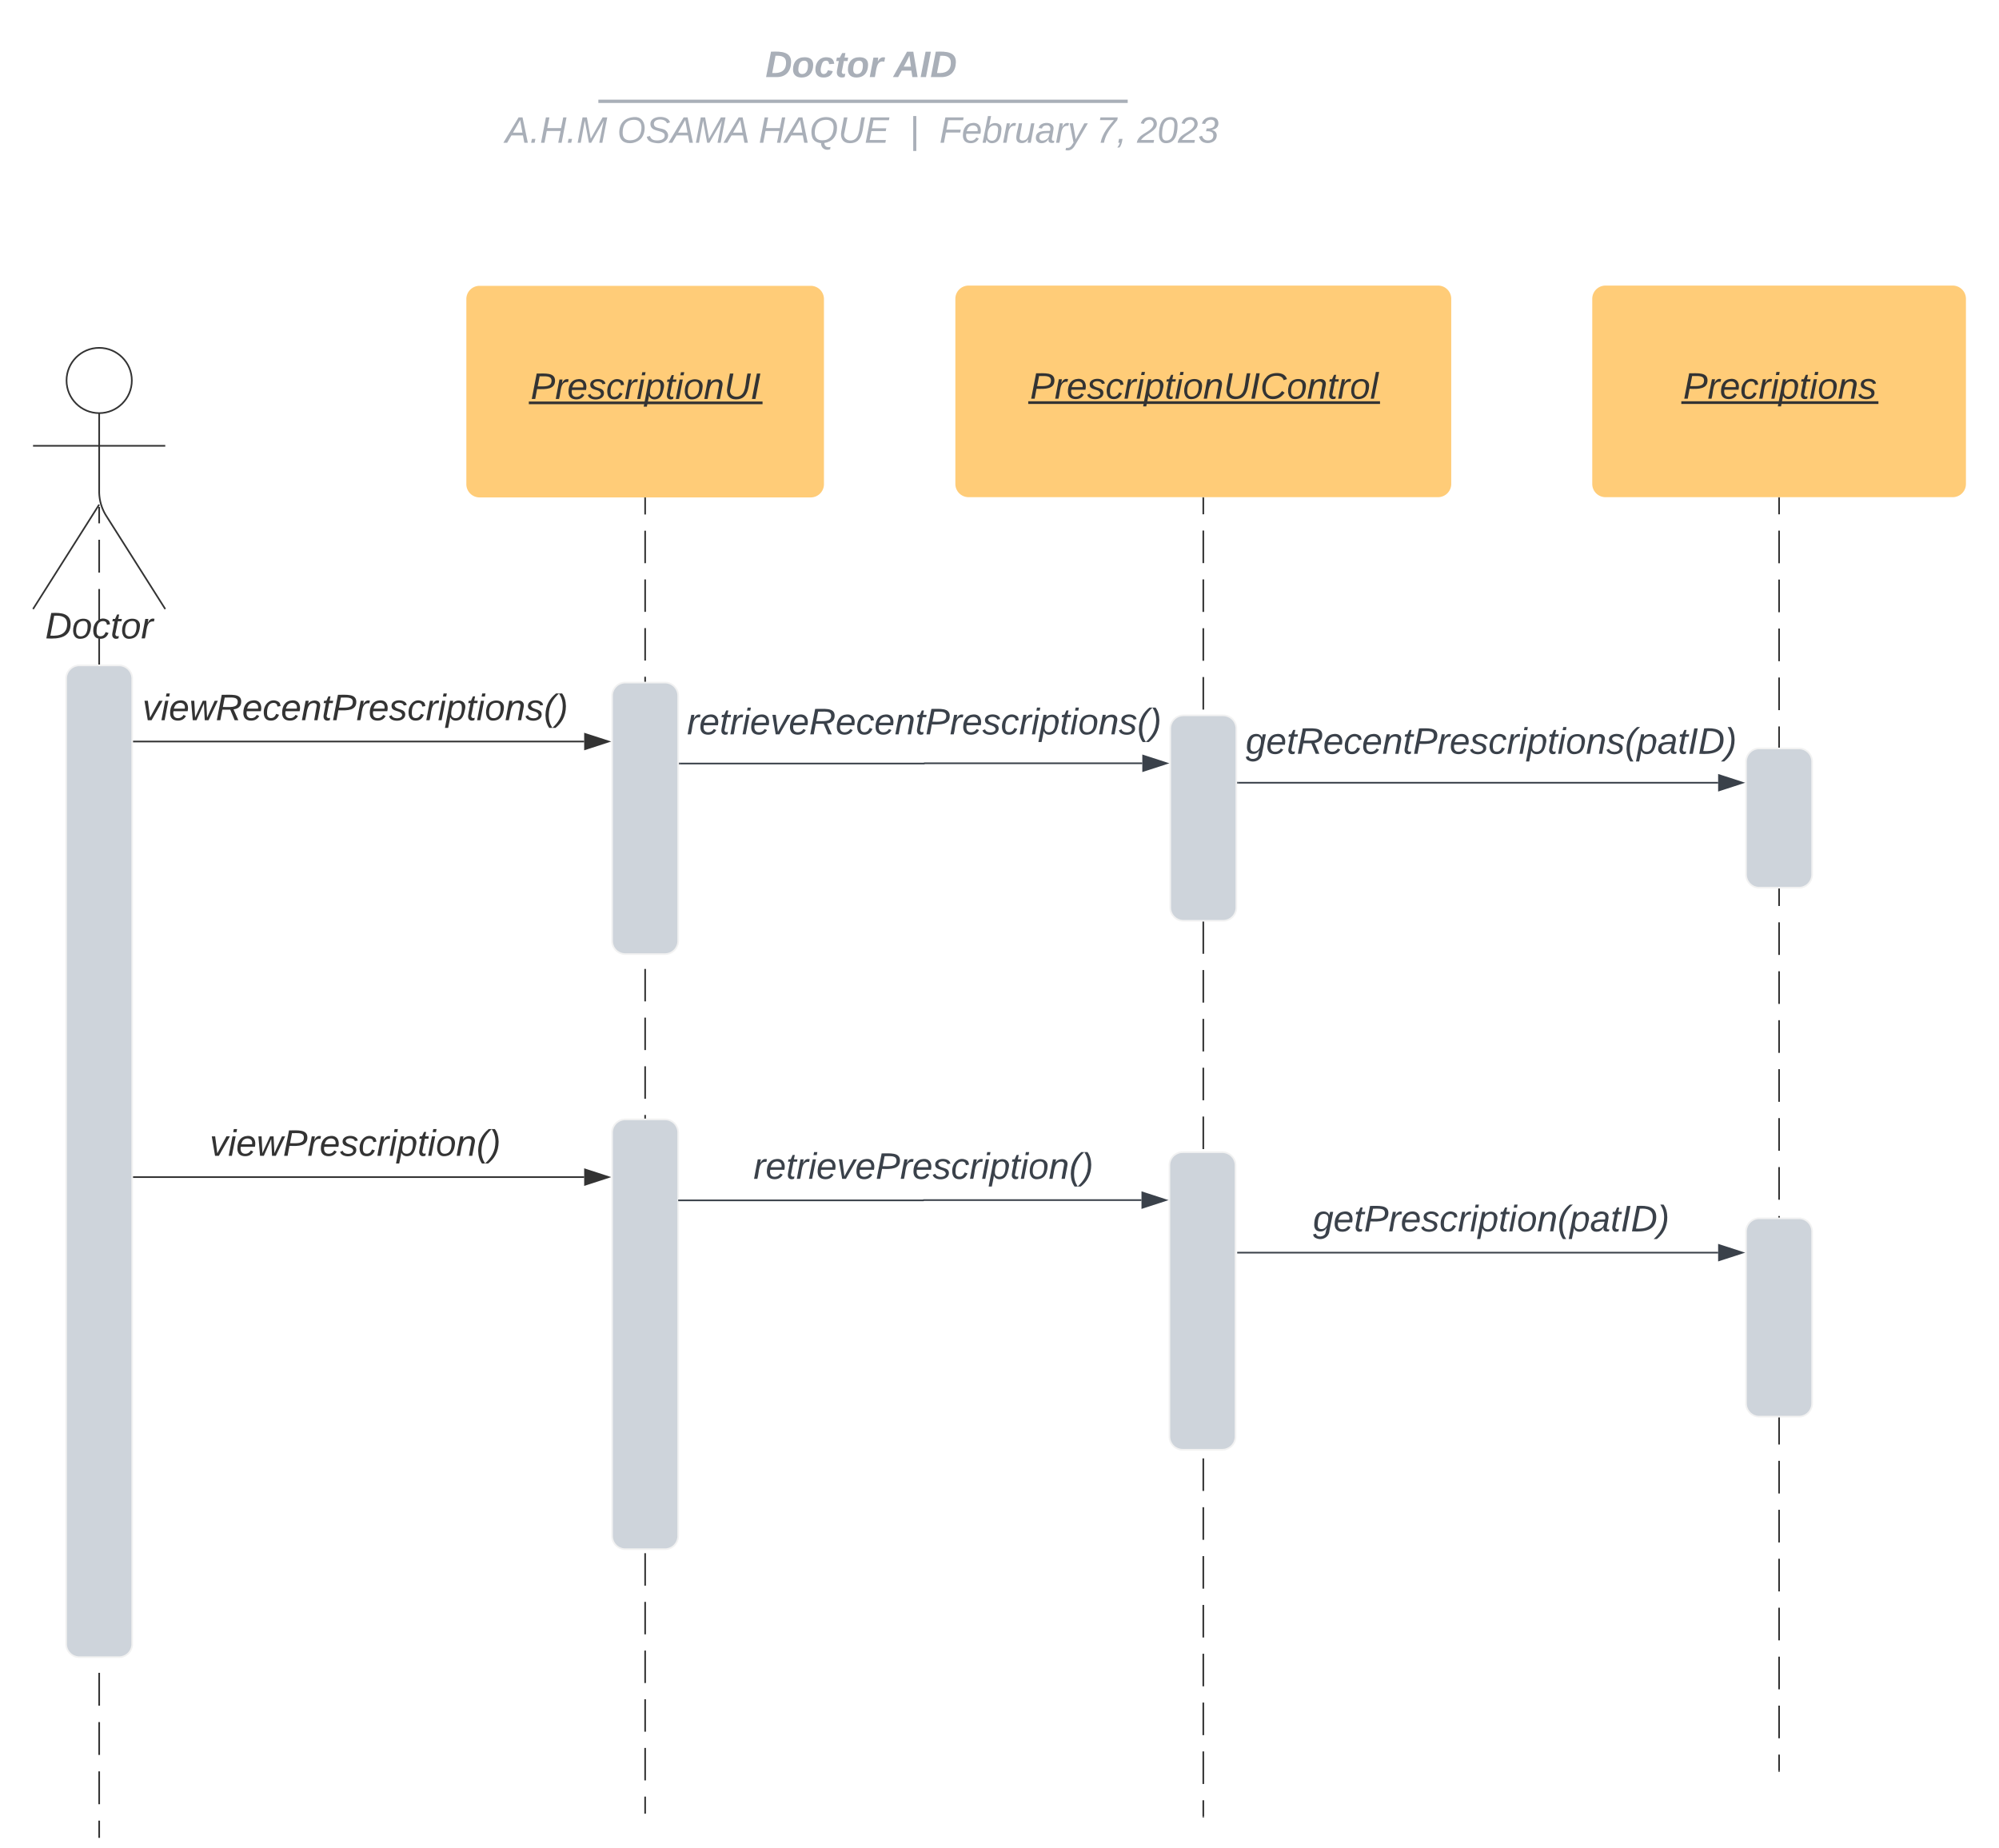 <svg xmlns="http://www.w3.org/2000/svg" xmlns:xlink="http://www.w3.org/1999/xlink" xmlns:lucid="lucid" width="1209.38" height="1117.83"><g transform="translate(-330.745 62.514)" lucid:page-tab-id="VD9tu-8SV4h-"><path d="M0-1258.84h1870.87v2581.68H0z" fill="#fff"/><path d="M721.05 238.9v9.82m0 9.82v19.64m0 9.82v19.63m0 9.82v19.64m0 9.8v19.64m0 9.82V396m0 9.8v19.65m0 9.82v19.63m0 9.82v19.64m0 9.82v19.63m0 9.83v19.64m0 9.82v19.62m0 9.82v19.64m0 9.8v19.65m0 9.82v19.63m0 9.82v19.64m0 9.82V720m0 9.8v19.65m0 9.82v19.63m0 9.82v19.64m0 9.8v19.65m0 9.83v19.63m0 9.82v19.64m0 9.82v19.63m0 9.82v19.63m0 9.82v19.63m0 9.82v19.64m0 9.8v9.83" stroke="#333" fill="none"/><path d="M721.55 238.92h-1v-.5h1z" stroke="#333" stroke-width=".05" fill="#333"/><path d="M721.05 1034.16v.5" stroke="#333" fill="none"/><path d="M701.05 358.4a8 8 0 0 1 8-8h24a8 8 0 0 1 8 8v148.27a8 8 0 0 1-8 8h-24a8 8 0 0 1-8-8z" stroke="#f2f2f2" fill="#ced4db"/><path d="M1058.73 238.75v9.85m0 9.84v19.7m0 9.85v19.68m0 9.85v19.7m0 9.84v19.7m0 9.85v19.7m0 9.84v19.7m0 9.84v19.7m0 9.85v19.7m0 9.84v19.7m0 9.83v19.7m0 9.85v19.7m0 9.84v19.7m0 9.84v19.7m0 9.85v19.7m0 9.85v19.7m0 9.84v19.7m0 9.84v19.7m0 9.84v19.7m0 9.84v19.7m0 9.84v19.7m0 9.85V869m0 9.85v19.7m0 9.84v19.7m0 9.84v19.7m0 9.84v19.7m0 9.84v19.7m0 9.85v9.84" stroke="#333" fill="none"/><path d="M1059.23 238.76h-1v-.5h1z" stroke="#333" stroke-width=".05" fill="#333"/><path d="M1058.73 1036.4v.5" stroke="#333" fill="none"/><path d="M1038.73 378.25a8 8 0 0 1 8-8h24a8 8 0 0 1 8 8V486.5a8 8 0 0 1-8 8h-24a8 8 0 0 1-8-8z" stroke="#f2f2f2" fill="#ced4db"/><path d="M1407.08 238.75v9.87m0 9.87v19.74m0 9.87v19.76m0 9.87v19.75m0 9.87v19.74m0 9.86v19.75m0 9.88v19.75m0 9.87v19.75m0 9.87v19.74m0 9.88v19.74m0 9.88v19.74m0 9.87v19.75m0 9.87v19.74m0 9.87v19.75m0 9.88v19.74m0 9.87v19.75m0 9.86v19.75m0 9.88v19.75m0 9.87v19.74m0 9.88v19.74m0 9.87v19.75m0 9.87v19.75m0 9.87v19.75m0 9.87v19.73m0 9.88v19.75m0 9.87v19.75m0 9.87v9.87" stroke="#333" fill="none"/><path d="M1407.58 238.76h-1v-.5h1z" stroke="#333" stroke-width=".05" fill="#333"/><path d="M1407.08 1008.8v.5" stroke="#333" fill="none"/><path d="M1387.08 398.25a8 8 0 0 1 8-8h24a8 8 0 0 1 8 8v68.26a8 8 0 0 1-8 8h-24a8 8 0 0 1-8-8z" stroke="#f2f2f2" fill="#ced4db"/><path d="M612.88 118.4a8 8 0 0 1 8-8h200.35a8 8 0 0 1 8 8v112a8 8 0 0 1-8 8H620.88a8 8 0 0 1-8-8z" stroke="#000" stroke-opacity="0" fill="#ffcc78"/><use xlink:href="#a" transform="matrix(1,0,0,1,620.877,118.407) translate(30.901 60.444)"/><path d="M908.73 118.25a8 8 0 0 1 8-8h284a8 8 0 0 1 8 8v112a8 8 0 0 1-8 8h-284a8 8 0 0 1-8-8z" stroke="#000" stroke-opacity="0" fill="#ffcc78"/><use xlink:href="#b" transform="matrix(1,0,0,1,916.728,118.248) translate(37.191 60.444)"/><path d="M1294.05 118.25a8 8 0 0 1 8-8h210.07a8 8 0 0 1 8 8v112a8 8 0 0 1-8 8h-210.07a8 8 0 0 1-8-8z" stroke="#000" stroke-opacity="0" fill="#ffcc78"/><use xlink:href="#c" transform="matrix(1,0,0,1,1302.046,118.248) translate(46.981 60.444)"/><path d="M410.5 167.66c0 10.9-8.85 19.75-19.75 19.75S371 178.58 371 167.67c0-10.9 8.84-19.75 19.75-19.75 10.9 0 19.75 8.86 19.75 19.76z" stroke="#333" fill="#fff"/><path d="M390.75 187.4v47.31A27.6 27.6 0 0 0 395 249.5l35.73 56.44m-40-63.2l-40 63.2m0-98.76h80" stroke="#333" fill="none"/><path d="M350.75 155.9a8 8 0 0 1 8-8h64a8 8 0 0 1 8 8v164.02a8 8 0 0 1-8 8h-64a8 8 0 0 1-8-8z" fill="none"/><use xlink:href="#d" transform="matrix(1,0,0,1,270.745,305.915) translate(87.346 17.778)"/><path d="M390.75 244.15v9.93m0 9.94v19.87m0 9.92v19.87m0 9.92v19.87m0 9.92v19.87m0 9.93v19.87m0 9.93v19.87m0 9.93v19.87m0 9.93v19.87m0 9.94v19.86m0 9.94v19.87m0 9.94v19.87m0 9.94v19.87m0 9.95v19.86m0 9.95v19.87m0 9.93v19.87m0 9.93v19.87m0 9.94v19.86m0 9.94v19.87m0 9.93v19.87m0 9.93v19.87m0 9.94v19.86m0 9.94v19.87m0 9.93v19.87m0 9.93v19.87m0 9.93v19.87m0 9.94v19.87m0 9.93v9.93M390.75 1048.8v.5M391.25 386.07h292.92M391.26 386.07h-.5" stroke="#333" fill="none"/><path d="M698.93 386.07l-14.26 4.64v-9.26z" stroke="#333" fill="#333"/><use xlink:href="#e" transform="matrix(1,0,0,1,416.914,355.406) translate(0.005 17.778)"/><path d="M421.87-34.5a8 8 0 0 1 8-8h836.75a8 8 0 0 1 8 8v26.67a8 8 0 0 1-8 8H429.87a8 8 0 0 1-8-8z" stroke="#000" stroke-opacity="0" stroke-width="2" fill="#fff" fill-opacity="0"/><use xlink:href="#f" transform="matrix(1,0,0,1,425.874,-38.514) translate(367.97 22.645)"/><use xlink:href="#g" transform="matrix(1,0,0,1,425.874,-38.514) translate(445.501 22.645)"/><path d="M693.75-1.23H1012M693.77-1.23h-1.02M1012-1.23h1" stroke="#a9afb8" stroke-width="2" fill="none"/><path d="M421.87 7.4a8 8 0 0 1 8-8h837.7a8 8 0 0 1 8 8v2.85a8 8 0 0 1-8 8h-837.7a8 8 0 0 1-8-8z" stroke="#000" stroke-opacity="0" stroke-width="2" fill="#fff" fill-opacity="0"/><use xlink:href="#h" transform="matrix(1,0,0,1,425.874,3.404) translate(210.508 20.458)"/><use xlink:href="#i" transform="matrix(1,0,0,1,425.874,3.404) translate(278.285 20.458)"/><use xlink:href="#j" transform="matrix(1,0,0,1,425.874,3.404) translate(363.841 20.458)"/><use xlink:href="#k" transform="matrix(1,0,0,1,425.874,3.404) translate(455.075 20.458)"/><use xlink:href="#l" transform="matrix(1,0,0,1,425.874,3.404) translate(473.162 20.458)"/><use xlink:href="#m" transform="matrix(1,0,0,1,425.874,3.404) translate(568.038 20.458)"/><use xlink:href="#n" transform="matrix(1,0,0,1,425.874,3.404) translate(592.73 20.458)"/><path d="M742.05 399.4H889.8a.08.08 0 0 0 .1-.08.08.08 0 0 1 .07-.08h131.87" stroke="#3a414a" fill="none"/><path d="M742.07 399.9h-.52v-1h.52z" stroke="#3a414a" stroke-width=".05" fill="#3a414a"/><path d="M1036.6 399.24l-14.26 4.63v-9.26z" stroke="#3a414a" fill="#3a414a"/><use xlink:href="#o" transform="matrix(1,0,0,1,746.369,363.938) translate(0.005 17.778)"/><path d="M1079.73 411h290.47" stroke="#3a414a" fill="none"/><path d="M1079.74 411.5h-.5v-1h.5z" stroke="#3a414a" stroke-width=".05" fill="#3a414a"/><path d="M1384.96 411l-14.26 4.65v-9.27z" stroke="#3a414a" fill="#3a414a"/><use xlink:href="#p" transform="matrix(1,0,0,1,1084.387,375.713) translate(0.005 17.778)"/><path d="M391.25 649.58h292.92M391.26 649.58h-.5" stroke="#333" fill="none"/><path d="M698.93 649.58l-14.26 4.64v-9.27z" stroke="#333" fill="#333"/><use xlink:href="#q" transform="matrix(1,0,0,1,457.624,618.916) translate(0.005 17.778)"/><path d="M701.05 622.67a8 8 0 0 1 8-8h24a8 8 0 0 1 8 8v244a8 8 0 0 1-8 8h-24a8 8 0 0 1-8-8zM1038.23 642.5a8 8 0 0 1 8-8h24a8 8 0 0 1 8 8v164a8 8 0 0 1-8 8h-24a8 8 0 0 1-8-8z" stroke="#f2f2f2" fill="#ced4db"/><path d="M741.55 663.66H889.3a.08.08 0 0 0 .1-.08.08.08 0 0 1 .07-.08h131.87M741.57 663.66h-.52" stroke="#3a414a" fill="none"/><path d="M1036.1 663.5l-14.26 4.64v-9.27z" stroke="#3a414a" fill="#3a414a"/><use xlink:href="#r" transform="matrix(1,0,0,1,786.579,632.839) translate(0.005 17.778)"/><path d="M1387.08 682.5a8 8 0 0 1 8-8h24a8 8 0 0 1 8 8v104a8 8 0 0 1-8 8h-24a8 8 0 0 1-8-8z" stroke="#f2f2f2" fill="#ced4db"/><path d="M1079.73 695.28h290.47M1079.74 695.28h-.5" stroke="#3a414a" fill="none"/><path d="M1384.96 695.28l-14.26 4.63v-9.26z" stroke="#3a414a" fill="#3a414a"/><g><use xlink:href="#s" transform="matrix(1,0,0,1,1125.097,664.613) translate(0.005 17.778)"/></g><path d="M370.75 348a8 8 0 0 1 8-8h24a8 8 0 0 1 8 8v584a8 8 0 0 1-8 8h-24a8 8 0 0 1-8-8z" stroke="#f2f2f2" fill="#ced4db"/><defs><path fill="#333" d="M238-179c0 84-86 86-175 82L45 0H11l48-248c82 0 179-12 179 69zm-34 1c0-53-64-42-116-43l-19 98c63 0 135 9 135-55" id="t"/><path fill="#333" d="M66-151c12-25 30-51 66-40l-6 26C45-176 58-65 38 0H6l36-190h30" id="u"/><path fill="#333" d="M111-194c62-3 86 47 72 106H45c-7 38 6 69 45 68 27-1 43-14 53-32l24 11C152-15 129 4 87 4 38 3 12-23 12-71c0-70 32-119 99-123zm44 81c14-66-71-72-95-28-4 8-8 17-11 28h106" id="v"/><path fill="#333" d="M55-144c13 50 104 24 104 88C159 21 15 23 1-39l26-10c6 40 102 42 102-4-13-50-104-23-104-87 0-71 143-71 148-8l-29 4c-5-35-85-37-89 0" id="w"/><path fill="#333" d="M44-68c0 29 11 47 38 47 30 0 42-19 51-41l28 9C148-21 126 4 82 4 31 4 10-29 12-85c3-77 74-140 146-93 12 8 15 23 18 40l-31 5c-1-22-13-36-36-36-52 0-65 49-65 101" id="x"/><path fill="#333" d="M50-231l6-30h32l-6 30H50zM6 0l37-190h31L37 0H6" id="y"/><path fill="#333" d="M67-162c32-53 139-36 121 50C175-51 163 2 97 4 68 4 52-11 42-31 38 6 28 39 22 75H-9l50-265h29c-1 10 0 20-3 28zm89 36c0-26-10-43-35-43-54 0-67 50-69 103-1 29 14 45 42 46 53 0 62-58 62-106" id="z"/><path fill="#333" d="M51-54c-9 22 5 41 31 30L79-1C43 14 10-4 19-52l22-115H19l5-23h22l19-43h21l-9 43h35l-4 23H73" id="A"/><path fill="#333" d="M30-147c31-64 166-65 159 27C183-49 158 1 86 4 9 8 1-88 30-147zM88-20c53 0 68-48 68-100 0-31-11-51-44-50-52 1-68 46-68 97 0 32 13 53 44 53" id="B"/><path fill="#333" d="M67-158c22-48 132-52 116 29L158 0h-32l25-140c3-38-53-32-70-12C52-117 51-52 38 0H6l36-190h30" id="C"/><path fill="#333" d="M62-99C39-31 123 0 170-40s38-139 58-208h34C234-144 253 4 115 4 49 4 18-43 31-112l26-136h34" id="D"/><path fill="#333" d="M14 0l48-248h34L48 0H14" id="E"/><g id="a"><use transform="matrix(0.062,0,0,0.062,0,0)" xlink:href="#t"/><use transform="matrix(0.062,0,0,0.062,14.815,0)" xlink:href="#u"/><use transform="matrix(0.062,0,0,0.062,22.16,0)" xlink:href="#v"/><use transform="matrix(0.062,0,0,0.062,34.506,0)" xlink:href="#w"/><use transform="matrix(0.062,0,0,0.062,45.617,0)" xlink:href="#x"/><use transform="matrix(0.062,0,0,0.062,56.728,0)" xlink:href="#u"/><use transform="matrix(0.062,0,0,0.062,64.074,0)" xlink:href="#y"/><use transform="matrix(0.062,0,0,0.062,68.951,0)" xlink:href="#z"/><use transform="matrix(0.062,0,0,0.062,81.296,0)" xlink:href="#A"/><use transform="matrix(0.062,0,0,0.062,87.469,0)" xlink:href="#y"/><use transform="matrix(0.062,0,0,0.062,92.346,0)" xlink:href="#B"/><use transform="matrix(0.062,0,0,0.062,104.691,0)" xlink:href="#C"/><use transform="matrix(0.062,0,0,0.062,117.037,0)" xlink:href="#D"/><use transform="matrix(0.062,0,0,0.062,133.025,0)" xlink:href="#E"/><path fill="#333" d="M-1.1 1.54h141.4v1.63H-1.1z"/></g><path fill="#333" d="M125-24c46 0 70-25 89-51l25 16C214-24 183 4 123 4 8 4-5-146 60-208c32-50 158-61 191-5 5 7 9 14 11 22l-32 10c-9-28-33-43-69-43-74 0-108 51-108 125 0 46 24 75 72 75" id="F"/><path fill="#333" d="M6 0l50-261h32L37 0H6" id="G"/><g id="b"><use transform="matrix(0.062,0,0,0.062,0,0)" xlink:href="#t"/><use transform="matrix(0.062,0,0,0.062,14.815,0)" xlink:href="#u"/><use transform="matrix(0.062,0,0,0.062,22.16,0)" xlink:href="#v"/><use transform="matrix(0.062,0,0,0.062,34.506,0)" xlink:href="#w"/><use transform="matrix(0.062,0,0,0.062,45.617,0)" xlink:href="#x"/><use transform="matrix(0.062,0,0,0.062,56.728,0)" xlink:href="#u"/><use transform="matrix(0.062,0,0,0.062,64.074,0)" xlink:href="#y"/><use transform="matrix(0.062,0,0,0.062,68.951,0)" xlink:href="#z"/><use transform="matrix(0.062,0,0,0.062,81.296,0)" xlink:href="#A"/><use transform="matrix(0.062,0,0,0.062,87.469,0)" xlink:href="#y"/><use transform="matrix(0.062,0,0,0.062,92.346,0)" xlink:href="#B"/><use transform="matrix(0.062,0,0,0.062,104.691,0)" xlink:href="#C"/><use transform="matrix(0.062,0,0,0.062,117.037,0)" xlink:href="#D"/><use transform="matrix(0.062,0,0,0.062,133.025,0)" xlink:href="#E"/><use transform="matrix(0.062,0,0,0.062,139.198,0)" xlink:href="#F"/><use transform="matrix(0.062,0,0,0.062,155.185,0)" xlink:href="#B"/><use transform="matrix(0.062,0,0,0.062,167.531,0)" xlink:href="#C"/><use transform="matrix(0.062,0,0,0.062,179.877,0)" xlink:href="#A"/><use transform="matrix(0.062,0,0,0.062,186.049,0)" xlink:href="#u"/><use transform="matrix(0.062,0,0,0.062,193.395,0)" xlink:href="#B"/><use transform="matrix(0.062,0,0,0.062,205.741,0)" xlink:href="#G"/><path fill="#333" d="M-1.1 1.54h212.83v1.63H-1.1z"/></g><g id="c"><use transform="matrix(0.062,0,0,0.062,0,0)" xlink:href="#t"/><use transform="matrix(0.062,0,0,0.062,14.815,0)" xlink:href="#u"/><use transform="matrix(0.062,0,0,0.062,22.16,0)" xlink:href="#v"/><use transform="matrix(0.062,0,0,0.062,34.506,0)" xlink:href="#x"/><use transform="matrix(0.062,0,0,0.062,45.617,0)" xlink:href="#u"/><use transform="matrix(0.062,0,0,0.062,52.963,0)" xlink:href="#y"/><use transform="matrix(0.062,0,0,0.062,57.84,0)" xlink:href="#z"/><use transform="matrix(0.062,0,0,0.062,70.185,0)" xlink:href="#A"/><use transform="matrix(0.062,0,0,0.062,76.358,0)" xlink:href="#y"/><use transform="matrix(0.062,0,0,0.062,81.235,0)" xlink:href="#B"/><use transform="matrix(0.062,0,0,0.062,93.58,0)" xlink:href="#C"/><use transform="matrix(0.062,0,0,0.062,105.926,0)" xlink:href="#w"/><path fill="#333" d="M-1.1 1.54h119.25v1.63H-1.1z"/></g><path fill="#333" d="M248-139C247-14 144 9 11 0l48-248c105-6 190 8 189 109zm-34 0c1-70-52-87-126-82L50-27c98 7 163-21 164-112" id="H"/><g id="d"><use transform="matrix(0.062,0,0,0.062,0,0)" xlink:href="#H"/><use transform="matrix(0.062,0,0,0.062,15.988,0)" xlink:href="#B"/><use transform="matrix(0.062,0,0,0.062,28.333,0)" xlink:href="#x"/><use transform="matrix(0.062,0,0,0.062,39.444,0)" xlink:href="#A"/><use transform="matrix(0.062,0,0,0.062,45.617,0)" xlink:href="#B"/><use transform="matrix(0.062,0,0,0.062,57.963,0)" xlink:href="#u"/></g><path fill="#333" d="M89 0H52L20-190h33L74-25l89-165h34" id="I"/><path fill="#333" d="M188 0h-37l-8-164L71 0H34L18-190h31l8 164 75-164h34l8 164 74-164h31" id="J"/><path fill="#333" d="M249-183c0 48-29 72-75 77L221 0h-36l-43-103H65L45 0H11l48-248c83 2 190-17 190 65zm-34 3c0-55-74-39-127-41l-18 92c63-1 145 13 145-51" id="K"/><path fill="#333" d="M17-49c1-102 45-165 103-212h30C92-210 49-145 49-46 49 4 63 43 85 75H54C30 43 18 2 17-49" id="L"/><path fill="#333" d="M98-137C97-35 54 29-4 75h-31C23 23 67-41 67-140c0-50-15-89-37-121h31c24 32 36 73 37 124" id="M"/><g id="e"><use transform="matrix(0.062,0,0,0.062,0,0)" xlink:href="#I"/><use transform="matrix(0.062,0,0,0.062,11.111,0)" xlink:href="#y"/><use transform="matrix(0.062,0,0,0.062,15.988,0)" xlink:href="#v"/><use transform="matrix(0.062,0,0,0.062,28.333,0)" xlink:href="#J"/><use transform="matrix(0.062,0,0,0.062,44.321,0)" xlink:href="#K"/><use transform="matrix(0.062,0,0,0.062,60.309,0)" xlink:href="#v"/><use transform="matrix(0.062,0,0,0.062,72.654,0)" xlink:href="#x"/><use transform="matrix(0.062,0,0,0.062,83.765,0)" xlink:href="#v"/><use transform="matrix(0.062,0,0,0.062,96.111,0)" xlink:href="#C"/><use transform="matrix(0.062,0,0,0.062,108.457,0)" xlink:href="#A"/><use transform="matrix(0.062,0,0,0.062,114.63,0)" xlink:href="#t"/><use transform="matrix(0.062,0,0,0.062,129.444,0)" xlink:href="#u"/><use transform="matrix(0.062,0,0,0.062,136.79,0)" xlink:href="#v"/><use transform="matrix(0.062,0,0,0.062,149.136,0)" xlink:href="#w"/><use transform="matrix(0.062,0,0,0.062,160.247,0)" xlink:href="#x"/><use transform="matrix(0.062,0,0,0.062,171.358,0)" xlink:href="#u"/><use transform="matrix(0.062,0,0,0.062,178.704,0)" xlink:href="#y"/><use transform="matrix(0.062,0,0,0.062,183.58,0)" xlink:href="#z"/><use transform="matrix(0.062,0,0,0.062,195.926,0)" xlink:href="#A"/><use transform="matrix(0.062,0,0,0.062,202.099,0)" xlink:href="#y"/><use transform="matrix(0.062,0,0,0.062,206.975,0)" xlink:href="#B"/><use transform="matrix(0.062,0,0,0.062,219.321,0)" xlink:href="#C"/><use transform="matrix(0.062,0,0,0.062,231.667,0)" xlink:href="#w"/><use transform="matrix(0.062,0,0,0.062,242.778,0)" xlink:href="#L"/><use transform="matrix(0.062,0,0,0.062,250.123,0)" xlink:href="#M"/></g><path fill="#a9afb8" d="M250-142C247-53 197 0 108 0H6l48-248c105-5 200 3 196 106zm-49 2c1-57-42-72-103-68L66-40c84 6 135-22 135-100" id="N"/><path fill="#a9afb8" d="M124-194c51 0 84 22 84 74C207-44 167 4 94 4 43 4 11-23 11-74c0-74 41-120 113-120zM99-30c46 0 58-42 58-86 0-27-11-44-37-44-44 0-55 40-57 84-1 27 10 45 36 46" id="O"/><path fill="#a9afb8" d="M67-101c-8 29-7 73 27 71 23-2 32-16 39-37l48 9C170-19 141 4 91 4 36 4 7-28 12-86c6-75 61-124 140-103 26 7 40 29 43 59l-50 4c-1-20-9-34-29-34-35 0-41 29-49 59" id="P"/><path fill="#a9afb8" d="M72-63c-8 23 5 39 32 30L98-1C54 14 12-6 23-64l18-93H15l7-33h28l24-45h31l-8 45h35l-6 33H90" id="Q"/><path fill="#a9afb8" d="M84-151c13-25 34-51 72-40l-8 41C67-170 71-64 56 0H6l36-190h47" id="R"/><g id="f"><use transform="matrix(0.062,0,0,0.062,0,0)" xlink:href="#N"/><use transform="matrix(0.062,0,0,0.062,15.988,0)" xlink:href="#O"/><use transform="matrix(0.062,0,0,0.062,29.506,0)" xlink:href="#P"/><use transform="matrix(0.062,0,0,0.062,41.852,0)" xlink:href="#Q"/><use transform="matrix(0.062,0,0,0.062,49.198,0)" xlink:href="#O"/><use transform="matrix(0.062,0,0,0.062,62.716,0)" xlink:href="#R"/></g><path fill="#a9afb8" d="M183 0l-10-63H79L44 0H-7l138-248h61L234 0h-51zm-14-102l-15-108c-16 38-36 73-55 108h70" id="S"/><path fill="#a9afb8" d="M6 0l48-248h52L58 0H6" id="T"/><g id="g"><use transform="matrix(0.062,0,0,0.062,0,0)" xlink:href="#S"/><use transform="matrix(0.062,0,0,0.062,15.988,0)" xlink:href="#T"/><use transform="matrix(0.062,0,0,0.062,22.16,0)" xlink:href="#N"/></g><path fill="#a9afb8" d="M187 0l-14-72H61L19 0h-37l149-248h38L221 0h-34zm-19-99l-22-123L76-99h92" id="U"/><path fill="#a9afb8" d="M14 0l8-38h34L48 0H14" id="V"/><path fill="#a9afb8" d="M179 0l23-115H67L45 0H11l48-248h34L72-143h135l21-105h32L212 0h-33" id="W"/><path fill="#a9afb8" d="M222 0l43-216c-8 16-17 34-26 49L143 0h-22L81-216 41 0H11l48-248h42l38 208 116-208h45L252 0h-30" id="X"/><g id="h"><use transform="matrix(0.062,0,0,0.062,0,0)" xlink:href="#U"/><use transform="matrix(0.062,0,0,0.062,14.815,0)" xlink:href="#V"/><use transform="matrix(0.062,0,0,0.062,20.988,0)" xlink:href="#W"/><use transform="matrix(0.062,0,0,0.062,36.975,0)" xlink:href="#V"/><use transform="matrix(0.062,0,0,0.062,43.148,0)" xlink:href="#X"/></g><path fill="#a9afb8" d="M20-101c0-91 52-143 145-150 126-9 127 168 53 223-23 17-55 32-93 32C57 4 20-33 20-101zm216-33c5-57-18-91-73-90-77 1-110 51-110 125 0 49 23 75 73 75 72-1 104-45 110-110" id="Y"/><path fill="#a9afb8" d="M194-120c59 52 2 134-86 124-53-6-90-18-98-63l31-7c8 30 29 43 70 43 46 0 84-17 71-62-32-43-135-20-137-98-3-89 178-90 191-16l-30 9c-8-48-127-53-127 5 0 53 81 35 115 65" id="Z"/><g id="i"><use transform="matrix(0.062,0,0,0.062,0,0)" xlink:href="#Y"/><use transform="matrix(0.062,0,0,0.062,17.284,0)" xlink:href="#Z"/><use transform="matrix(0.062,0,0,0.062,32.099,0)" xlink:href="#U"/><use transform="matrix(0.062,0,0,0.062,46.914,0)" xlink:href="#X"/><use transform="matrix(0.062,0,0,0.062,65.37,0)" xlink:href="#U"/></g><path fill="#a9afb8" d="M24-61C-1-165 59-251 163-251c67 1 105 36 105 101 0 88-46 140-124 152 2 33 24 47 60 39l-3 23c-50 15-89-11-89-61-46-3-79-26-88-64zm210-73c6-55-18-91-72-90-77 1-111 51-111 125 0 49 24 75 73 75 72 0 103-45 110-110" id="aa"/><path fill="#a9afb8" d="M62-99C39-31 123 0 170-40s38-139 58-208h34C234-144 253 4 115 4 49 4 18-43 31-112l26-136h34" id="ab"/><path fill="#a9afb8" d="M11 0l48-248h184l-5 28H87l-15 79h140l-5 27H67L50-27h158l-5 27H11" id="ac"/><g id="j"><use transform="matrix(0.062,0,0,0.062,0,0)" xlink:href="#W"/><use transform="matrix(0.062,0,0,0.062,15.988,0)" xlink:href="#U"/><use transform="matrix(0.062,0,0,0.062,30.802,0)" xlink:href="#aa"/><use transform="matrix(0.062,0,0,0.062,48.086,0)" xlink:href="#ab"/><use transform="matrix(0.062,0,0,0.062,64.074,0)" xlink:href="#ac"/></g><path fill="#a9afb8" d="M37 80v-341h30V80H37" id="ad"/><use transform="matrix(0.062,0,0,0.062,0,0)" xlink:href="#ad" id="k"/><path fill="#a9afb8" d="M87-220l-18 92h140l-5 28H64L45 0H11l48-248h178l-5 28H87" id="ae"/><path fill="#a9afb8" d="M111-194c62-3 86 47 72 106H45c-7 38 6 69 45 68 27-1 43-14 53-32l24 11C152-15 129 4 87 4 38 3 12-23 12-71c0-70 32-119 99-123zm44 81c14-66-71-72-95-28-4 8-8 17-11 28h106" id="af"/><path fill="#a9afb8" d="M68-162c25-46 127-43 121 31C183-60 169 1 98 4 69 5 53-11 43-31L36 0H5l52-261h31zm88 36c2-27-9-43-34-43-55 0-70 51-70 103 0 29 15 45 43 46 52 0 58-58 61-106" id="ag"/><path fill="#a9afb8" d="M66-151c12-25 30-51 66-40l-6 26C45-176 58-65 38 0H6l36-190h30" id="ah"/><path fill="#a9afb8" d="M67 3c-93-2-31-127-26-193h32L48-50c-3 39 53 32 70 12 30-34 30-101 43-152h32L157 0h-30c1-10 6-24 4-33-14 20-29 37-64 36" id="ai"/><path fill="#a9afb8" d="M165-48c-4 18 1 34 23 27l-3 20c-29 8-62 0-52-35h-2C116-14 99 4 63 4 30 4 8-16 8-49c0-68 71-67 138-67 10-26 0-56-31-54-26 1-42 9-47 31l-32-5c8-67 160-71 144 15-5 28-9 54-15 81zM42-50c3 52 80 24 89-6 7-12 7-24 11-38-47 1-103-4-100 44" id="aj"/><path fill="#a9afb8" d="M198-190L69 30C53 58 25 83-20 72c4-11-1-27 19-22 33-1 43-29 59-52L20-190h32L79-34l84-156h35" id="ak"/><g id="l"><use transform="matrix(0.062,0,0,0.062,0,0)" xlink:href="#ae"/><use transform="matrix(0.062,0,0,0.062,13.519,0)" xlink:href="#af"/><use transform="matrix(0.062,0,0,0.062,25.864,0)" xlink:href="#ag"/><use transform="matrix(0.062,0,0,0.062,38.21,0)" xlink:href="#ah"/><use transform="matrix(0.062,0,0,0.062,45.556,0)" xlink:href="#ai"/><use transform="matrix(0.062,0,0,0.062,57.901,0)" xlink:href="#aj"/><use transform="matrix(0.062,0,0,0.062,70.247,0)" xlink:href="#ah"/><use transform="matrix(0.062,0,0,0.062,77.593,0)" xlink:href="#ak"/></g><path fill="#a9afb8" d="M206-222l-58 71C115-108 89-62 76 0H43c20-96 77-159 130-221H37l5-27h169" id="al"/><path fill="#a9afb8" d="M58-38C53-5 46 26 28 46H7C19 32 27 18 32 0H17l7-38h34" id="am"/><g id="m"><use transform="matrix(0.062,0,0,0.062,0,0)" xlink:href="#al"/><use transform="matrix(0.062,0,0,0.062,12.346,0)" xlink:href="#am"/></g><path fill="#a9afb8" d="M123-251c66 0 92 69 53 113C138-94 73-75 39-27h128l-5 27H-2c17-92 123-93 159-163 14-28-1-64-36-62-29 2-46 17-54 41l-30-6c13-36 37-61 86-61" id="an"/><path fill="#a9afb8" d="M16-82c0-90 25-169 113-169 48 0 68 33 68 82C197-79 170 4 84 4 37 4 16-31 16-82zm30 5c0 32 11 55 40 55 69 0 76-79 80-149 2-32-10-55-39-55-69 0-81 81-81 149" id="ao"/><path fill="#a9afb8" d="M148-71c0-36-31-44-71-41l5-28c46 3 81-6 81-50 0-23-15-35-39-35-30 0-49 17-56 41l-32-3c12-39 42-63 90-64 43 0 69 19 71 60 1 43-30 58-65 66 27 5 49 22 49 53 0 85-133 99-164 35-4-7-7-15-9-22l29-9c8 25 25 45 58 45 34 1 53-17 53-48" id="ap"/><g id="n"><use transform="matrix(0.062,0,0,0.062,0,0)" xlink:href="#an"/><use transform="matrix(0.062,0,0,0.062,12.346,0)" xlink:href="#ao"/><use transform="matrix(0.062,0,0,0.062,24.691,0)" xlink:href="#an"/><use transform="matrix(0.062,0,0,0.062,37.037,0)" xlink:href="#ap"/></g><path fill="#3a414a" d="M66-151c12-25 30-51 66-40l-6 26C45-176 58-65 38 0H6l36-190h30" id="aq"/><path fill="#3a414a" d="M111-194c62-3 86 47 72 106H45c-7 38 6 69 45 68 27-1 43-14 53-32l24 11C152-15 129 4 87 4 38 3 12-23 12-71c0-70 32-119 99-123zm44 81c14-66-71-72-95-28-4 8-8 17-11 28h106" id="ar"/><path fill="#3a414a" d="M51-54c-9 22 5 41 31 30L79-1C43 14 10-4 19-52l22-115H19l5-23h22l19-43h21l-9 43h35l-4 23H73" id="as"/><path fill="#3a414a" d="M50-231l6-30h32l-6 30H50zM6 0l37-190h31L37 0H6" id="at"/><path fill="#3a414a" d="M89 0H52L20-190h33L74-25l89-165h34" id="au"/><path fill="#3a414a" d="M249-183c0 48-29 72-75 77L221 0h-36l-43-103H65L45 0H11l48-248c83 2 190-17 190 65zm-34 3c0-55-74-39-127-41l-18 92c63-1 145 13 145-51" id="av"/><path fill="#3a414a" d="M44-68c0 29 11 47 38 47 30 0 42-19 51-41l28 9C148-21 126 4 82 4 31 4 10-29 12-85c3-77 74-140 146-93 12 8 15 23 18 40l-31 5c-1-22-13-36-36-36-52 0-65 49-65 101" id="aw"/><path fill="#3a414a" d="M67-158c22-48 132-52 116 29L158 0h-32l25-140c3-38-53-32-70-12C52-117 51-52 38 0H6l36-190h30" id="ax"/><path fill="#3a414a" d="M238-179c0 84-86 86-175 82L45 0H11l48-248c82 0 179-12 179 69zm-34 1c0-53-64-42-116-43l-19 98c63 0 135 9 135-55" id="ay"/><path fill="#3a414a" d="M55-144c13 50 104 24 104 88C159 21 15 23 1-39l26-10c6 40 102 42 102-4-13-50-104-23-104-87 0-71 143-71 148-8l-29 4c-5-35-85-37-89 0" id="az"/><path fill="#3a414a" d="M67-162c32-53 139-36 121 50C175-51 163 2 97 4 68 4 52-11 42-31 38 6 28 39 22 75H-9l50-265h29c-1 10 0 20-3 28zm89 36c0-26-10-43-35-43-54 0-67 50-69 103-1 29 14 45 42 46 53 0 62-58 62-106" id="aA"/><path fill="#3a414a" d="M30-147c31-64 166-65 159 27C183-49 158 1 86 4 9 8 1-88 30-147zM88-20c53 0 68-48 68-100 0-31-11-51-44-50-52 1-68 46-68 97 0 32 13 53 44 53" id="aB"/><path fill="#3a414a" d="M17-49c1-102 45-165 103-212h30C92-210 49-145 49-46 49 4 63 43 85 75H54C30 43 18 2 17-49" id="aC"/><path fill="#3a414a" d="M98-137C97-35 54 29-4 75h-31C23 23 67-41 67-140c0-50-15-89-37-121h31c24 32 36 73 37 124" id="aD"/><g id="o"><use transform="matrix(0.062,0,0,0.062,0,0)" xlink:href="#aq"/><use transform="matrix(0.062,0,0,0.062,7.346,0)" xlink:href="#ar"/><use transform="matrix(0.062,0,0,0.062,19.691,0)" xlink:href="#as"/><use transform="matrix(0.062,0,0,0.062,25.864,0)" xlink:href="#aq"/><use transform="matrix(0.062,0,0,0.062,33.21,0)" xlink:href="#at"/><use transform="matrix(0.062,0,0,0.062,38.086,0)" xlink:href="#ar"/><use transform="matrix(0.062,0,0,0.062,50.432,0)" xlink:href="#au"/><use transform="matrix(0.062,0,0,0.062,61.543,0)" xlink:href="#ar"/><use transform="matrix(0.062,0,0,0.062,73.889,0)" xlink:href="#av"/><use transform="matrix(0.062,0,0,0.062,89.877,0)" xlink:href="#ar"/><use transform="matrix(0.062,0,0,0.062,102.222,0)" xlink:href="#aw"/><use transform="matrix(0.062,0,0,0.062,113.333,0)" xlink:href="#ar"/><use transform="matrix(0.062,0,0,0.062,125.679,0)" xlink:href="#ax"/><use transform="matrix(0.062,0,0,0.062,138.025,0)" xlink:href="#as"/><use transform="matrix(0.062,0,0,0.062,144.198,0)" xlink:href="#ay"/><use transform="matrix(0.062,0,0,0.062,159.012,0)" xlink:href="#aq"/><use transform="matrix(0.062,0,0,0.062,166.358,0)" xlink:href="#ar"/><use transform="matrix(0.062,0,0,0.062,178.704,0)" xlink:href="#az"/><use transform="matrix(0.062,0,0,0.062,189.815,0)" xlink:href="#aw"/><use transform="matrix(0.062,0,0,0.062,200.926,0)" xlink:href="#aq"/><use transform="matrix(0.062,0,0,0.062,208.272,0)" xlink:href="#at"/><use transform="matrix(0.062,0,0,0.062,213.148,0)" xlink:href="#aA"/><use transform="matrix(0.062,0,0,0.062,225.494,0)" xlink:href="#as"/><use transform="matrix(0.062,0,0,0.062,231.667,0)" xlink:href="#at"/><use transform="matrix(0.062,0,0,0.062,236.543,0)" xlink:href="#aB"/><use transform="matrix(0.062,0,0,0.062,248.889,0)" xlink:href="#ax"/><use transform="matrix(0.062,0,0,0.062,261.235,0)" xlink:href="#az"/><use transform="matrix(0.062,0,0,0.062,272.346,0)" xlink:href="#aC"/><use transform="matrix(0.062,0,0,0.062,279.691,0)" xlink:href="#aD"/></g><path fill="#3a414a" d="M103-194c29 0 47 14 56 36 2-11 5-23 8-32h30L160-5C157 61 82 97 21 62 9 55 4 45 1 30l28-7c7 42 83 31 92-3 4-16 9-38 13-55-13 20-29 36-62 36-40 0-60-25-60-64 0-71 23-131 91-131zm4 24c-53 0-58 54-61 104-2 27 10 44 36 44 49 0 65-50 67-102 1-29-15-46-42-46" id="aE"/><path fill="#3a414a" d="M165-48c-4 18 1 34 23 27l-3 20c-29 8-62 0-52-35h-2C116-14 99 4 63 4 30 4 8-16 8-49c0-68 71-67 138-67 10-26 0-56-31-54-26 1-42 9-47 31l-32-5c8-67 160-71 144 15-5 28-9 54-15 81zM42-50c3 52 80 24 89-6 7-12 7-24 11-38-47 1-103-4-100 44" id="aF"/><path fill="#3a414a" d="M14 0l48-248h34L48 0H14" id="aG"/><path fill="#3a414a" d="M248-139C247-14 144 9 11 0l48-248c105-6 190 8 189 109zm-34 0c1-70-52-87-126-82L50-27c98 7 163-21 164-112" id="aH"/><g id="p"><use transform="matrix(0.062,0,0,0.062,0,0)" xlink:href="#aE"/><use transform="matrix(0.062,0,0,0.062,12.346,0)" xlink:href="#ar"/><use transform="matrix(0.062,0,0,0.062,24.691,0)" xlink:href="#as"/><use transform="matrix(0.062,0,0,0.062,30.864,0)" xlink:href="#av"/><use transform="matrix(0.062,0,0,0.062,46.852,0)" xlink:href="#ar"/><use transform="matrix(0.062,0,0,0.062,59.198,0)" xlink:href="#aw"/><use transform="matrix(0.062,0,0,0.062,70.309,0)" xlink:href="#ar"/><use transform="matrix(0.062,0,0,0.062,82.654,0)" xlink:href="#ax"/><use transform="matrix(0.062,0,0,0.062,95,0)" xlink:href="#as"/><use transform="matrix(0.062,0,0,0.062,101.173,0)" xlink:href="#ay"/><use transform="matrix(0.062,0,0,0.062,115.988,0)" xlink:href="#aq"/><use transform="matrix(0.062,0,0,0.062,123.333,0)" xlink:href="#ar"/><use transform="matrix(0.062,0,0,0.062,135.679,0)" xlink:href="#az"/><use transform="matrix(0.062,0,0,0.062,146.79,0)" xlink:href="#aw"/><use transform="matrix(0.062,0,0,0.062,157.901,0)" xlink:href="#aq"/><use transform="matrix(0.062,0,0,0.062,165.247,0)" xlink:href="#at"/><use transform="matrix(0.062,0,0,0.062,170.123,0)" xlink:href="#aA"/><use transform="matrix(0.062,0,0,0.062,182.469,0)" xlink:href="#as"/><use transform="matrix(0.062,0,0,0.062,188.642,0)" xlink:href="#at"/><use transform="matrix(0.062,0,0,0.062,193.519,0)" xlink:href="#aB"/><use transform="matrix(0.062,0,0,0.062,205.864,0)" xlink:href="#ax"/><use transform="matrix(0.062,0,0,0.062,218.21,0)" xlink:href="#az"/><use transform="matrix(0.062,0,0,0.062,229.321,0)" xlink:href="#aC"/><use transform="matrix(0.062,0,0,0.062,236.667,0)" xlink:href="#aA"/><use transform="matrix(0.062,0,0,0.062,249.012,0)" xlink:href="#aF"/><use transform="matrix(0.062,0,0,0.062,261.358,0)" xlink:href="#as"/><use transform="matrix(0.062,0,0,0.062,267.531,0)" xlink:href="#aG"/><use transform="matrix(0.062,0,0,0.062,273.704,0)" xlink:href="#aH"/><use transform="matrix(0.062,0,0,0.062,289.691,0)" xlink:href="#aD"/></g><g id="q"><use transform="matrix(0.062,0,0,0.062,0,0)" xlink:href="#I"/><use transform="matrix(0.062,0,0,0.062,11.111,0)" xlink:href="#y"/><use transform="matrix(0.062,0,0,0.062,15.988,0)" xlink:href="#v"/><use transform="matrix(0.062,0,0,0.062,28.333,0)" xlink:href="#J"/><use transform="matrix(0.062,0,0,0.062,44.321,0)" xlink:href="#t"/><use transform="matrix(0.062,0,0,0.062,59.136,0)" xlink:href="#u"/><use transform="matrix(0.062,0,0,0.062,66.481,0)" xlink:href="#v"/><use transform="matrix(0.062,0,0,0.062,78.827,0)" xlink:href="#w"/><use transform="matrix(0.062,0,0,0.062,89.938,0)" xlink:href="#x"/><use transform="matrix(0.062,0,0,0.062,101.049,0)" xlink:href="#u"/><use transform="matrix(0.062,0,0,0.062,108.395,0)" xlink:href="#y"/><use transform="matrix(0.062,0,0,0.062,113.272,0)" xlink:href="#z"/><use transform="matrix(0.062,0,0,0.062,125.617,0)" xlink:href="#A"/><use transform="matrix(0.062,0,0,0.062,131.79,0)" xlink:href="#y"/><use transform="matrix(0.062,0,0,0.062,136.667,0)" xlink:href="#B"/><use transform="matrix(0.062,0,0,0.062,149.012,0)" xlink:href="#C"/><use transform="matrix(0.062,0,0,0.062,161.358,0)" xlink:href="#L"/><use transform="matrix(0.062,0,0,0.062,168.704,0)" xlink:href="#M"/></g><g id="r"><use transform="matrix(0.062,0,0,0.062,0,0)" xlink:href="#aq"/><use transform="matrix(0.062,0,0,0.062,7.346,0)" xlink:href="#ar"/><use transform="matrix(0.062,0,0,0.062,19.691,0)" xlink:href="#as"/><use transform="matrix(0.062,0,0,0.062,25.864,0)" xlink:href="#aq"/><use transform="matrix(0.062,0,0,0.062,33.21,0)" xlink:href="#at"/><use transform="matrix(0.062,0,0,0.062,38.086,0)" xlink:href="#ar"/><use transform="matrix(0.062,0,0,0.062,50.432,0)" xlink:href="#au"/><use transform="matrix(0.062,0,0,0.062,61.543,0)" xlink:href="#ar"/><use transform="matrix(0.062,0,0,0.062,73.889,0)" xlink:href="#ay"/><use transform="matrix(0.062,0,0,0.062,88.704,0)" xlink:href="#aq"/><use transform="matrix(0.062,0,0,0.062,96.049,0)" xlink:href="#ar"/><use transform="matrix(0.062,0,0,0.062,108.395,0)" xlink:href="#az"/><use transform="matrix(0.062,0,0,0.062,119.506,0)" xlink:href="#aw"/><use transform="matrix(0.062,0,0,0.062,130.617,0)" xlink:href="#aq"/><use transform="matrix(0.062,0,0,0.062,137.963,0)" xlink:href="#at"/><use transform="matrix(0.062,0,0,0.062,142.84,0)" xlink:href="#aA"/><use transform="matrix(0.062,0,0,0.062,155.185,0)" xlink:href="#as"/><use transform="matrix(0.062,0,0,0.062,161.358,0)" xlink:href="#at"/><use transform="matrix(0.062,0,0,0.062,166.235,0)" xlink:href="#aB"/><use transform="matrix(0.062,0,0,0.062,178.58,0)" xlink:href="#ax"/><use transform="matrix(0.062,0,0,0.062,190.926,0)" xlink:href="#aC"/><use transform="matrix(0.062,0,0,0.062,198.272,0)" xlink:href="#aD"/></g><g id="s"><use transform="matrix(0.062,0,0,0.062,0,0)" xlink:href="#aE"/><use transform="matrix(0.062,0,0,0.062,12.346,0)" xlink:href="#ar"/><use transform="matrix(0.062,0,0,0.062,24.691,0)" xlink:href="#as"/><use transform="matrix(0.062,0,0,0.062,30.864,0)" xlink:href="#ay"/><use transform="matrix(0.062,0,0,0.062,45.679,0)" xlink:href="#aq"/><use transform="matrix(0.062,0,0,0.062,53.025,0)" xlink:href="#ar"/><use transform="matrix(0.062,0,0,0.062,65.37,0)" xlink:href="#az"/><use transform="matrix(0.062,0,0,0.062,76.481,0)" xlink:href="#aw"/><use transform="matrix(0.062,0,0,0.062,87.593,0)" xlink:href="#aq"/><use transform="matrix(0.062,0,0,0.062,94.938,0)" xlink:href="#at"/><use transform="matrix(0.062,0,0,0.062,99.815,0)" xlink:href="#aA"/><use transform="matrix(0.062,0,0,0.062,112.16,0)" xlink:href="#as"/><use transform="matrix(0.062,0,0,0.062,118.333,0)" xlink:href="#at"/><use transform="matrix(0.062,0,0,0.062,123.21,0)" xlink:href="#aB"/><use transform="matrix(0.062,0,0,0.062,135.556,0)" xlink:href="#ax"/><use transform="matrix(0.062,0,0,0.062,147.901,0)" xlink:href="#aC"/><use transform="matrix(0.062,0,0,0.062,155.247,0)" xlink:href="#aA"/><use transform="matrix(0.062,0,0,0.062,167.593,0)" xlink:href="#aF"/><use transform="matrix(0.062,0,0,0.062,179.938,0)" xlink:href="#as"/><use transform="matrix(0.062,0,0,0.062,186.111,0)" xlink:href="#aG"/><use transform="matrix(0.062,0,0,0.062,192.284,0)" xlink:href="#aH"/><use transform="matrix(0.062,0,0,0.062,208.272,0)" xlink:href="#aD"/></g></defs></g></svg>